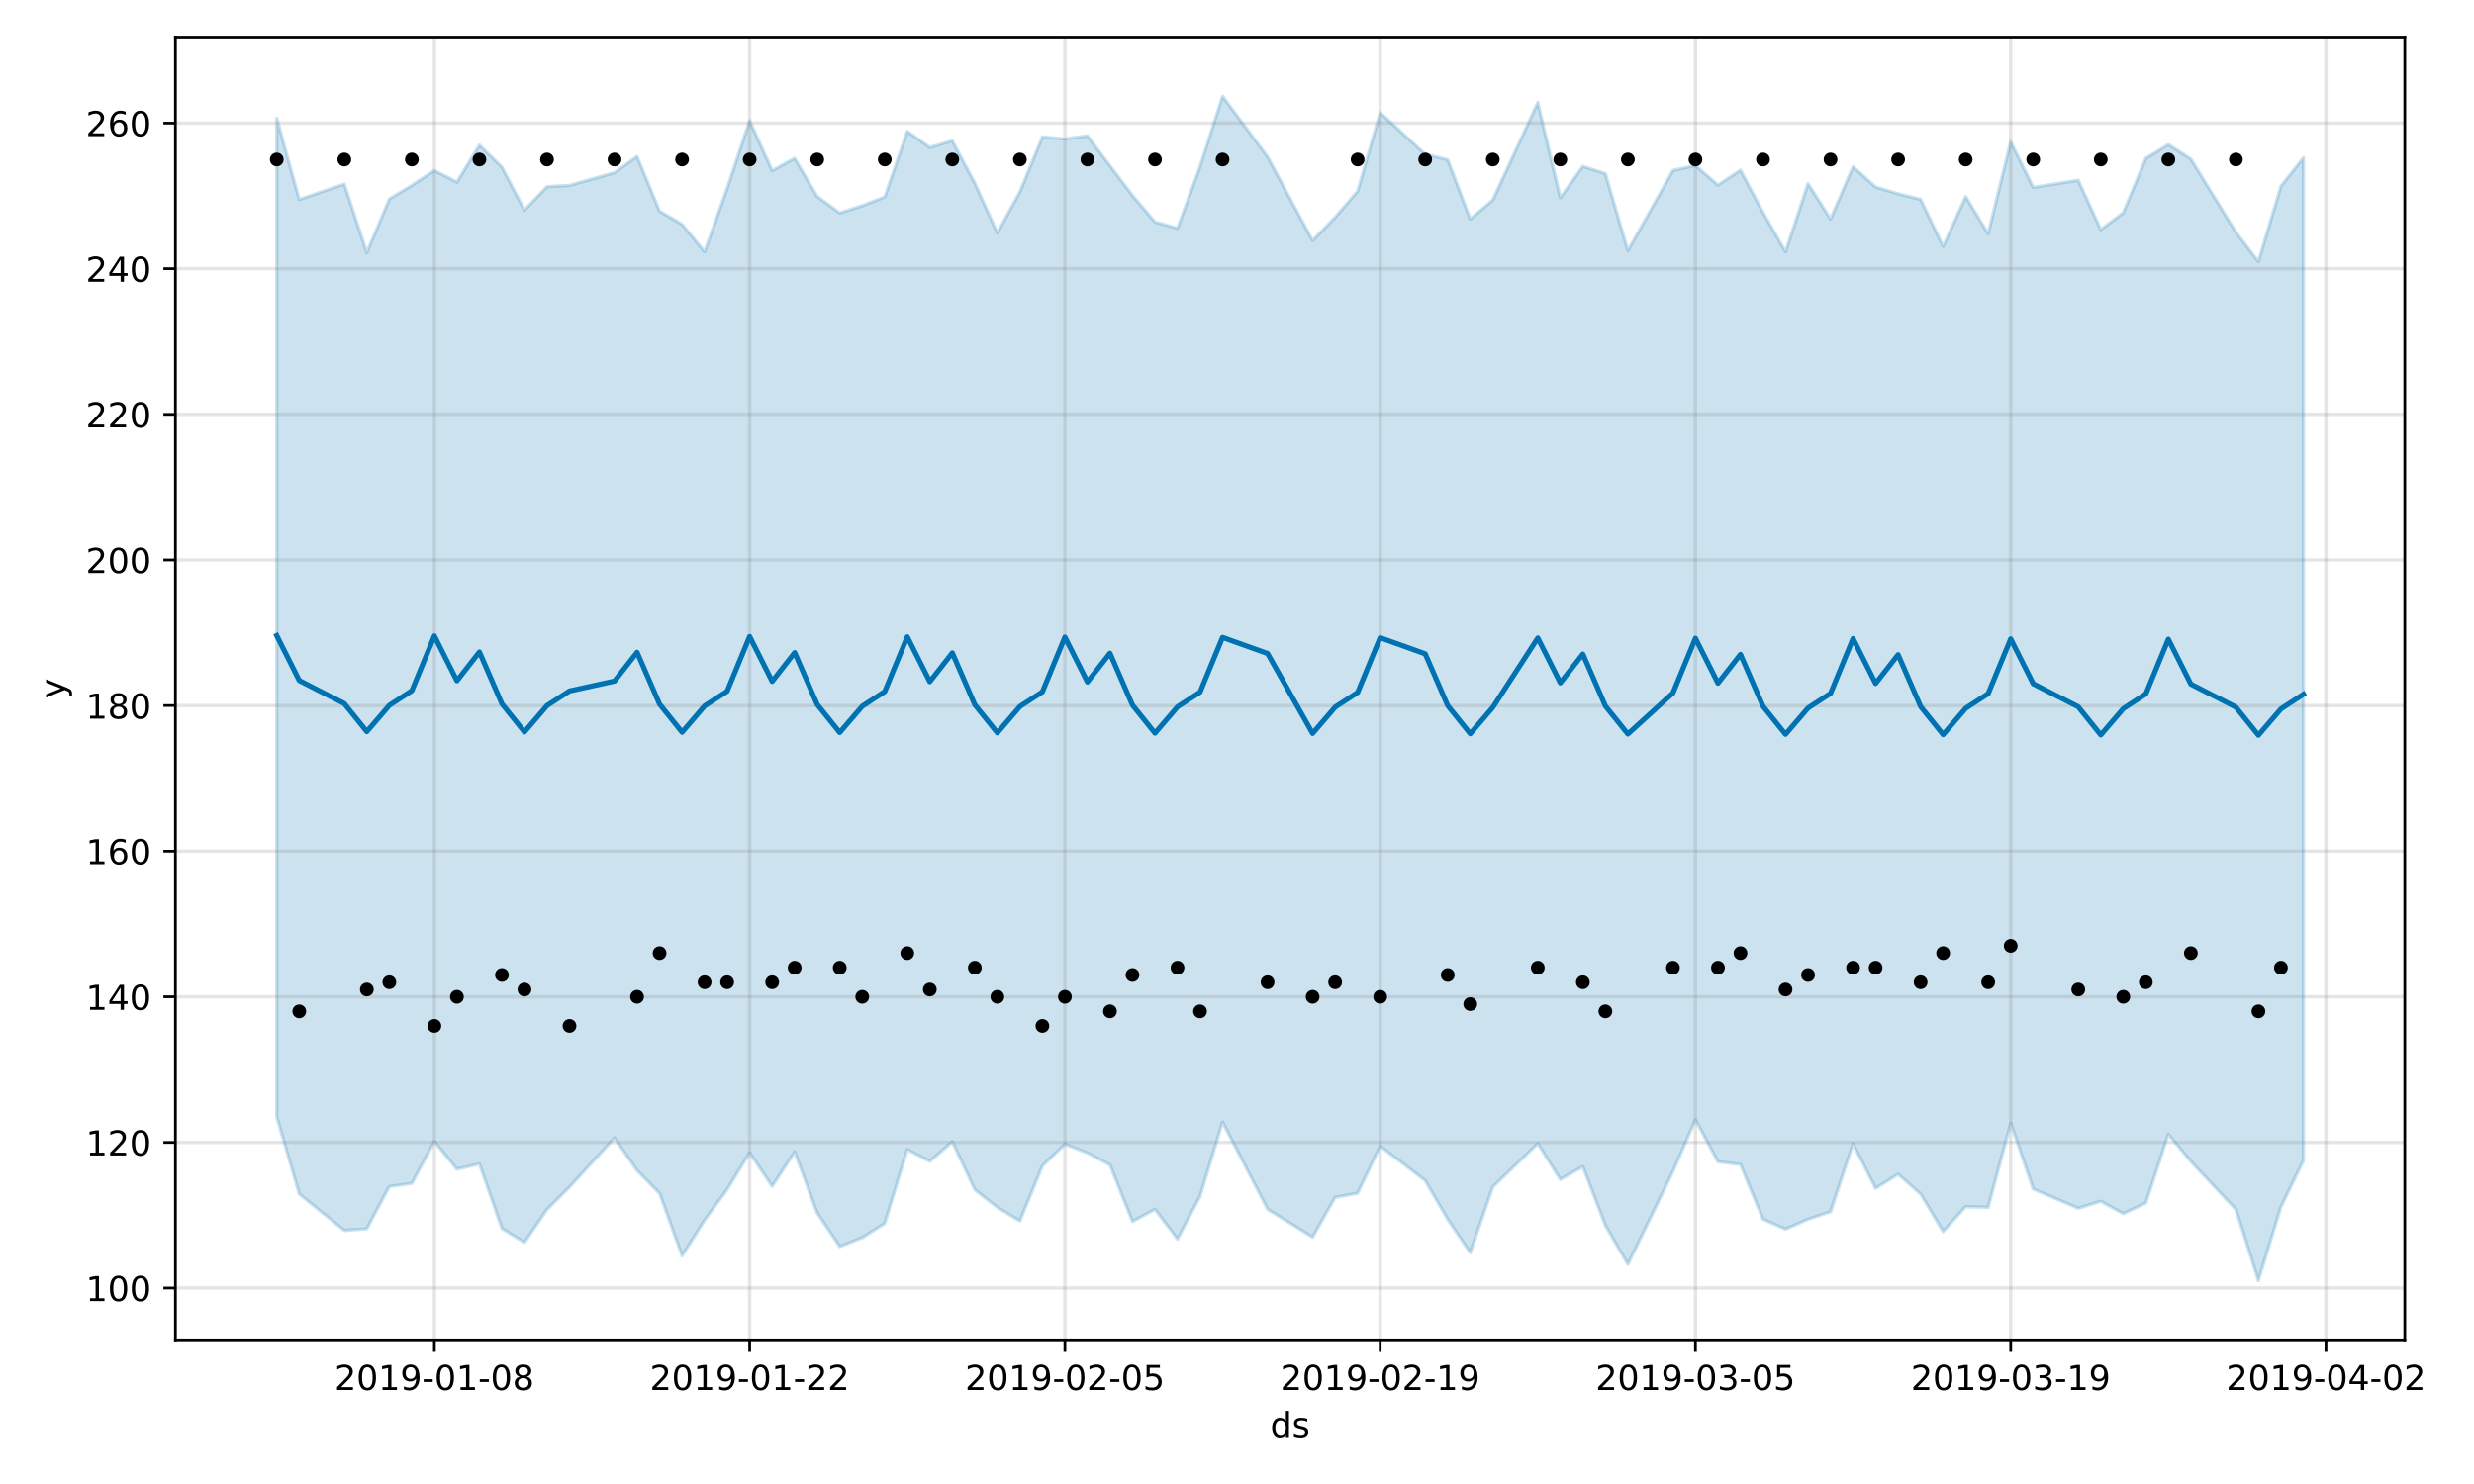 <?xml version="1.0" encoding="utf-8" standalone="no"?>
<!DOCTYPE svg PUBLIC "-//W3C//DTD SVG 1.1//EN"
  "http://www.w3.org/Graphics/SVG/1.1/DTD/svg11.dtd">
<!-- Created with matplotlib (https://matplotlib.org/) -->
<svg height="432pt" version="1.1" viewBox="0 0 720 432" width="720pt" xmlns="http://www.w3.org/2000/svg" xmlns:xlink="http://www.w3.org/1999/xlink">
 <defs>
  <style type="text/css">
*{stroke-linecap:butt;stroke-linejoin:round;}
  </style>
 </defs>
 <g id="figure_1">
  <g id="patch_1">
   <path d="M 0 432 
L 720 432 
L 720 0 
L 0 0 
z
" style="fill:#ffffff;"/>
  </g>
  <g id="axes_1">
   <g id="patch_2">
    <path d="M 51.05 390.04 
L 699.857 390.04 
L 699.857 10.8 
L 51.05 10.8 
z
" style="fill:#ffffff;"/>
   </g>
   <g id="PolyCollection_1">
    <defs>
     <path d="M 80.541 -397.566 
L 80.541 -106.86 
L 87.095 -84.423 
L 100.202 -73.795 
L 106.756 -74.3 
L 113.309 -86.593 
L 119.863 -87.502 
L 126.417 -99.681 
L 132.97 -91.655 
L 139.524 -93.169 
L 146.077 -74.377 
L 152.631 -70.317 
L 159.185 -79.908 
L 165.738 -86.421 
L 178.845 -100.737 
L 185.399 -91.248 
L 191.953 -84.606 
L 198.506 -66.427 
L 205.06 -76.797 
L 211.613 -85.697 
L 218.167 -96.423 
L 224.721 -86.652 
L 231.274 -96.686 
L 237.828 -78.862 
L 244.381 -69.131 
L 250.935 -71.702 
L 257.489 -75.866 
L 264.042 -97.38 
L 270.596 -93.944 
L 277.15 -99.605 
L 283.703 -85.676 
L 290.257 -80.519 
L 296.81 -76.564 
L 303.364 -92.584 
L 309.918 -98.926 
L 316.471 -96.375 
L 323.025 -92.89 
L 329.578 -76.416 
L 336.132 -79.961 
L 342.686 -71.288 
L 349.239 -83.708 
L 355.793 -105.341 
L 368.9 -79.991 
L 382.007 -71.85 
L 388.561 -83.435 
L 395.114 -84.643 
L 401.668 -98.356 
L 414.775 -88.317 
L 421.329 -77.04 
L 427.883 -67.319 
L 434.436 -86.432 
L 447.543 -99.108 
L 454.097 -88.657 
L 460.651 -92.389 
L 467.204 -75.28 
L 473.758 -63.953 
L 486.865 -90.927 
L 493.419 -106.01 
L 499.972 -93.796 
L 506.526 -93.007 
L 513.079 -77.08 
L 519.633 -74.177 
L 526.187 -77.066 
L 532.74 -79.257 
L 539.294 -99.023 
L 545.847 -86.061 
L 552.401 -90.168 
L 558.955 -84.418 
L 565.508 -73.488 
L 572.062 -80.721 
L 578.616 -80.536 
L 585.169 -105.049 
L 591.723 -85.88 
L 604.83 -80.253 
L 611.384 -82.305 
L 617.937 -78.703 
L 624.491 -81.788 
L 631.044 -101.79 
L 637.598 -93.882 
L 650.705 -79.922 
L 657.259 -59.198 
L 663.812 -80.648 
L 670.366 -94.137 
L 670.366 -386.073 
L 670.366 -386.073 
L 663.812 -377.79 
L 657.259 -355.839 
L 650.705 -364.419 
L 637.598 -385.721 
L 631.044 -389.919 
L 624.491 -385.904 
L 617.937 -370.07 
L 611.384 -365.169 
L 604.83 -379.539 
L 591.723 -377.446 
L 585.169 -390.777 
L 578.616 -363.978 
L 572.062 -374.754 
L 565.508 -360.268 
L 558.955 -373.967 
L 552.401 -375.584 
L 545.847 -377.549 
L 539.294 -383.465 
L 532.74 -368.228 
L 526.187 -378.543 
L 519.633 -358.7 
L 513.079 -370.196 
L 506.526 -382.478 
L 499.972 -378.121 
L 493.419 -383.829 
L 486.865 -382.38 
L 473.758 -359.042 
L 467.204 -381.5 
L 460.651 -383.559 
L 454.097 -374.443 
L 447.543 -402.175 
L 434.436 -373.776 
L 427.883 -368.24 
L 421.329 -385.503 
L 414.775 -387.09 
L 401.668 -399.225 
L 395.114 -376.345 
L 388.561 -368.752 
L 382.007 -361.992 
L 368.9 -386.378 
L 355.793 -403.962 
L 349.239 -383.516 
L 342.686 -365.568 
L 336.132 -367.386 
L 329.578 -375.097 
L 323.025 -383.746 
L 316.471 -392.462 
L 309.918 -391.55 
L 303.364 -392.15 
L 296.81 -376.117 
L 290.257 -364.206 
L 283.703 -378.684 
L 277.15 -391.013 
L 270.596 -389.072 
L 264.042 -393.77 
L 257.489 -374.656 
L 250.935 -372.129 
L 244.381 -369.976 
L 237.828 -374.83 
L 231.274 -385.917 
L 224.721 -382.324 
L 218.167 -396.882 
L 211.613 -377.158 
L 205.06 -358.712 
L 198.506 -366.697 
L 191.953 -370.554 
L 185.399 -386.471 
L 178.845 -381.733 
L 165.738 -378.026 
L 159.185 -377.669 
L 152.631 -370.839 
L 146.077 -383.364 
L 139.524 -389.777 
L 132.97 -379.002 
L 126.417 -382.352 
L 119.863 -378.036 
L 113.309 -374.067 
L 106.756 -358.467 
L 100.202 -378.414 
L 87.095 -373.927 
L 80.541 -397.566 
z
" id="me24e88b1fe" style="stroke:#0072b2;stroke-opacity:0.2;"/>
    </defs>
    <g clip-path="url(#p8fe85457c0)">
     <use style="fill:#0072b2;fill-opacity:0.2;stroke:#0072b2;stroke-opacity:0.2;" x="0" xlink:href="#me24e88b1fe" y="432"/>
    </g>
   </g>
   <g id="matplotlib.axis_1">
    <g id="xtick_1">
     <g id="line2d_1">
      <path clip-path="url(#p8fe85457c0)" d="M 126.417 390.04 
L 126.417 10.8 
" style="fill:none;stroke:#808080;stroke-linecap:square;stroke-opacity:0.2;"/>
     </g>
     <g id="line2d_2">
      <defs>
       <path d="M 0 0 
L 0 3.5 
" id="maa0a0b0932" style="stroke:#000000;stroke-width:0.8;"/>
      </defs>
      <g>
       <use style="stroke:#000000;stroke-width:0.8;" x="126.417" xlink:href="#maa0a0b0932" y="390.04"/>
      </g>
     </g>
     <g id="text_1">
      <!-- 2019-01-08 -->
      <defs>
       <path d="M 19.188 8.297 
L 53.609 8.297 
L 53.609 0 
L 7.328 0 
L 7.328 8.297 
Q 12.938 14.109 22.625 23.891 
Q 32.328 33.688 34.812 36.531 
Q 39.547 41.844 41.422 45.531 
Q 43.312 49.219 43.312 52.781 
Q 43.312 58.594 39.234 62.25 
Q 35.156 65.922 28.609 65.922 
Q 23.969 65.922 18.812 64.312 
Q 13.672 62.703 7.812 59.422 
L 7.812 69.391 
Q 13.766 71.781 18.938 73 
Q 24.125 74.219 28.422 74.219 
Q 39.75 74.219 46.484 68.547 
Q 53.219 62.891 53.219 53.422 
Q 53.219 48.922 51.531 44.891 
Q 49.859 40.875 45.406 35.406 
Q 44.188 33.984 37.641 27.219 
Q 31.109 20.453 19.188 8.297 
z
" id="DejaVuSans-50"/>
       <path d="M 31.781 66.406 
Q 24.172 66.406 20.328 58.906 
Q 16.5 51.422 16.5 36.375 
Q 16.5 21.391 20.328 13.891 
Q 24.172 6.391 31.781 6.391 
Q 39.453 6.391 43.281 13.891 
Q 47.125 21.391 47.125 36.375 
Q 47.125 51.422 43.281 58.906 
Q 39.453 66.406 31.781 66.406 
z
M 31.781 74.219 
Q 44.047 74.219 50.516 64.516 
Q 56.984 54.828 56.984 36.375 
Q 56.984 17.969 50.516 8.266 
Q 44.047 -1.422 31.781 -1.422 
Q 19.531 -1.422 13.062 8.266 
Q 6.594 17.969 6.594 36.375 
Q 6.594 54.828 13.062 64.516 
Q 19.531 74.219 31.781 74.219 
z
" id="DejaVuSans-48"/>
       <path d="M 12.406 8.297 
L 28.516 8.297 
L 28.516 63.922 
L 10.984 60.406 
L 10.984 69.391 
L 28.422 72.906 
L 38.281 72.906 
L 38.281 8.297 
L 54.391 8.297 
L 54.391 0 
L 12.406 0 
z
" id="DejaVuSans-49"/>
       <path d="M 10.984 1.516 
L 10.984 10.5 
Q 14.703 8.734 18.5 7.812 
Q 22.312 6.891 25.984 6.891 
Q 35.75 6.891 40.891 13.453 
Q 46.047 20.016 46.781 33.406 
Q 43.953 29.203 39.594 26.953 
Q 35.25 24.703 29.984 24.703 
Q 19.047 24.703 12.672 31.312 
Q 6.297 37.938 6.297 49.422 
Q 6.297 60.641 12.938 67.422 
Q 19.578 74.219 30.609 74.219 
Q 43.266 74.219 49.922 64.516 
Q 56.594 54.828 56.594 36.375 
Q 56.594 19.141 48.406 8.859 
Q 40.234 -1.422 26.422 -1.422 
Q 22.703 -1.422 18.891 -0.688 
Q 15.094 0.047 10.984 1.516 
z
M 30.609 32.422 
Q 37.25 32.422 41.125 36.953 
Q 45.016 41.5 45.016 49.422 
Q 45.016 57.281 41.125 61.844 
Q 37.25 66.406 30.609 66.406 
Q 23.969 66.406 20.094 61.844 
Q 16.219 57.281 16.219 49.422 
Q 16.219 41.5 20.094 36.953 
Q 23.969 32.422 30.609 32.422 
z
" id="DejaVuSans-57"/>
       <path d="M 4.891 31.391 
L 31.203 31.391 
L 31.203 23.391 
L 4.891 23.391 
z
" id="DejaVuSans-45"/>
       <path d="M 31.781 34.625 
Q 24.75 34.625 20.719 30.859 
Q 16.703 27.094 16.703 20.516 
Q 16.703 13.922 20.719 10.156 
Q 24.75 6.391 31.781 6.391 
Q 38.812 6.391 42.859 10.172 
Q 46.922 13.969 46.922 20.516 
Q 46.922 27.094 42.891 30.859 
Q 38.875 34.625 31.781 34.625 
z
M 21.922 38.812 
Q 15.578 40.375 12.031 44.719 
Q 8.5 49.078 8.5 55.328 
Q 8.5 64.062 14.719 69.141 
Q 20.953 74.219 31.781 74.219 
Q 42.672 74.219 48.875 69.141 
Q 55.078 64.062 55.078 55.328 
Q 55.078 49.078 51.531 44.719 
Q 48 40.375 41.703 38.812 
Q 48.828 37.156 52.797 32.312 
Q 56.781 27.484 56.781 20.516 
Q 56.781 9.906 50.312 4.234 
Q 43.844 -1.422 31.781 -1.422 
Q 19.734 -1.422 13.25 4.234 
Q 6.781 9.906 6.781 20.516 
Q 6.781 27.484 10.781 32.312 
Q 14.797 37.156 21.922 38.812 
z
M 18.312 54.391 
Q 18.312 48.734 21.844 45.562 
Q 25.391 42.391 31.781 42.391 
Q 38.141 42.391 41.719 45.562 
Q 45.312 48.734 45.312 54.391 
Q 45.312 60.062 41.719 63.234 
Q 38.141 66.406 31.781 66.406 
Q 25.391 66.406 21.844 63.234 
Q 18.312 60.062 18.312 54.391 
z
" id="DejaVuSans-56"/>
      </defs>
      <g transform="translate(97.359 404.638)scale(0.1 -0.1)">
       <use xlink:href="#DejaVuSans-50"/>
       <use x="63.623" xlink:href="#DejaVuSans-48"/>
       <use x="127.246" xlink:href="#DejaVuSans-49"/>
       <use x="190.869" xlink:href="#DejaVuSans-57"/>
       <use x="254.492" xlink:href="#DejaVuSans-45"/>
       <use x="290.576" xlink:href="#DejaVuSans-48"/>
       <use x="354.199" xlink:href="#DejaVuSans-49"/>
       <use x="417.822" xlink:href="#DejaVuSans-45"/>
       <use x="453.906" xlink:href="#DejaVuSans-48"/>
       <use x="517.529" xlink:href="#DejaVuSans-56"/>
      </g>
     </g>
    </g>
    <g id="xtick_2">
     <g id="line2d_3">
      <path clip-path="url(#p8fe85457c0)" d="M 218.167 390.04 
L 218.167 10.8 
" style="fill:none;stroke:#808080;stroke-linecap:square;stroke-opacity:0.2;"/>
     </g>
     <g id="line2d_4">
      <g>
       <use style="stroke:#000000;stroke-width:0.8;" x="218.167" xlink:href="#maa0a0b0932" y="390.04"/>
      </g>
     </g>
     <g id="text_2">
      <!-- 2019-01-22 -->
      <g transform="translate(189.109 404.638)scale(0.1 -0.1)">
       <use xlink:href="#DejaVuSans-50"/>
       <use x="63.623" xlink:href="#DejaVuSans-48"/>
       <use x="127.246" xlink:href="#DejaVuSans-49"/>
       <use x="190.869" xlink:href="#DejaVuSans-57"/>
       <use x="254.492" xlink:href="#DejaVuSans-45"/>
       <use x="290.576" xlink:href="#DejaVuSans-48"/>
       <use x="354.199" xlink:href="#DejaVuSans-49"/>
       <use x="417.822" xlink:href="#DejaVuSans-45"/>
       <use x="453.906" xlink:href="#DejaVuSans-50"/>
       <use x="517.529" xlink:href="#DejaVuSans-50"/>
      </g>
     </g>
    </g>
    <g id="xtick_3">
     <g id="line2d_5">
      <path clip-path="url(#p8fe85457c0)" d="M 309.918 390.04 
L 309.918 10.8 
" style="fill:none;stroke:#808080;stroke-linecap:square;stroke-opacity:0.2;"/>
     </g>
     <g id="line2d_6">
      <g>
       <use style="stroke:#000000;stroke-width:0.8;" x="309.918" xlink:href="#maa0a0b0932" y="390.04"/>
      </g>
     </g>
     <g id="text_3">
      <!-- 2019-02-05 -->
      <defs>
       <path d="M 10.797 72.906 
L 49.516 72.906 
L 49.516 64.594 
L 19.828 64.594 
L 19.828 46.734 
Q 21.969 47.469 24.109 47.828 
Q 26.266 48.188 28.422 48.188 
Q 40.625 48.188 47.75 41.5 
Q 54.891 34.812 54.891 23.391 
Q 54.891 11.625 47.562 5.094 
Q 40.234 -1.422 26.906 -1.422 
Q 22.312 -1.422 17.547 -0.641 
Q 12.797 0.141 7.719 1.703 
L 7.719 11.625 
Q 12.109 9.234 16.797 8.062 
Q 21.484 6.891 26.703 6.891 
Q 35.156 6.891 40.078 11.328 
Q 45.016 15.766 45.016 23.391 
Q 45.016 31 40.078 35.438 
Q 35.156 39.891 26.703 39.891 
Q 22.75 39.891 18.812 39.016 
Q 14.891 38.141 10.797 36.281 
z
" id="DejaVuSans-53"/>
      </defs>
      <g transform="translate(280.86 404.638)scale(0.1 -0.1)">
       <use xlink:href="#DejaVuSans-50"/>
       <use x="63.623" xlink:href="#DejaVuSans-48"/>
       <use x="127.246" xlink:href="#DejaVuSans-49"/>
       <use x="190.869" xlink:href="#DejaVuSans-57"/>
       <use x="254.492" xlink:href="#DejaVuSans-45"/>
       <use x="290.576" xlink:href="#DejaVuSans-48"/>
       <use x="354.199" xlink:href="#DejaVuSans-50"/>
       <use x="417.822" xlink:href="#DejaVuSans-45"/>
       <use x="453.906" xlink:href="#DejaVuSans-48"/>
       <use x="517.529" xlink:href="#DejaVuSans-53"/>
      </g>
     </g>
    </g>
    <g id="xtick_4">
     <g id="line2d_7">
      <path clip-path="url(#p8fe85457c0)" d="M 401.668 390.04 
L 401.668 10.8 
" style="fill:none;stroke:#808080;stroke-linecap:square;stroke-opacity:0.2;"/>
     </g>
     <g id="line2d_8">
      <g>
       <use style="stroke:#000000;stroke-width:0.8;" x="401.668" xlink:href="#maa0a0b0932" y="390.04"/>
      </g>
     </g>
     <g id="text_4">
      <!-- 2019-02-19 -->
      <g transform="translate(372.61 404.638)scale(0.1 -0.1)">
       <use xlink:href="#DejaVuSans-50"/>
       <use x="63.623" xlink:href="#DejaVuSans-48"/>
       <use x="127.246" xlink:href="#DejaVuSans-49"/>
       <use x="190.869" xlink:href="#DejaVuSans-57"/>
       <use x="254.492" xlink:href="#DejaVuSans-45"/>
       <use x="290.576" xlink:href="#DejaVuSans-48"/>
       <use x="354.199" xlink:href="#DejaVuSans-50"/>
       <use x="417.822" xlink:href="#DejaVuSans-45"/>
       <use x="453.906" xlink:href="#DejaVuSans-49"/>
       <use x="517.529" xlink:href="#DejaVuSans-57"/>
      </g>
     </g>
    </g>
    <g id="xtick_5">
     <g id="line2d_9">
      <path clip-path="url(#p8fe85457c0)" d="M 493.419 390.04 
L 493.419 10.8 
" style="fill:none;stroke:#808080;stroke-linecap:square;stroke-opacity:0.2;"/>
     </g>
     <g id="line2d_10">
      <g>
       <use style="stroke:#000000;stroke-width:0.8;" x="493.419" xlink:href="#maa0a0b0932" y="390.04"/>
      </g>
     </g>
     <g id="text_5">
      <!-- 2019-03-05 -->
      <defs>
       <path d="M 40.578 39.312 
Q 47.656 37.797 51.625 33 
Q 55.609 28.219 55.609 21.188 
Q 55.609 10.406 48.188 4.484 
Q 40.766 -1.422 27.094 -1.422 
Q 22.516 -1.422 17.656 -0.516 
Q 12.797 0.391 7.625 2.203 
L 7.625 11.719 
Q 11.719 9.328 16.594 8.109 
Q 21.484 6.891 26.812 6.891 
Q 36.078 6.891 40.938 10.547 
Q 45.797 14.203 45.797 21.188 
Q 45.797 27.641 41.281 31.266 
Q 36.766 34.906 28.719 34.906 
L 20.219 34.906 
L 20.219 43.016 
L 29.109 43.016 
Q 36.375 43.016 40.234 45.922 
Q 44.094 48.828 44.094 54.297 
Q 44.094 59.906 40.109 62.906 
Q 36.141 65.922 28.719 65.922 
Q 24.656 65.922 20.016 65.031 
Q 15.375 64.156 9.812 62.312 
L 9.812 71.094 
Q 15.438 72.656 20.344 73.438 
Q 25.25 74.219 29.594 74.219 
Q 40.828 74.219 47.359 69.109 
Q 53.906 64.016 53.906 55.328 
Q 53.906 49.266 50.438 45.094 
Q 46.969 40.922 40.578 39.312 
z
" id="DejaVuSans-51"/>
      </defs>
      <g transform="translate(464.361 404.638)scale(0.1 -0.1)">
       <use xlink:href="#DejaVuSans-50"/>
       <use x="63.623" xlink:href="#DejaVuSans-48"/>
       <use x="127.246" xlink:href="#DejaVuSans-49"/>
       <use x="190.869" xlink:href="#DejaVuSans-57"/>
       <use x="254.492" xlink:href="#DejaVuSans-45"/>
       <use x="290.576" xlink:href="#DejaVuSans-48"/>
       <use x="354.199" xlink:href="#DejaVuSans-51"/>
       <use x="417.822" xlink:href="#DejaVuSans-45"/>
       <use x="453.906" xlink:href="#DejaVuSans-48"/>
       <use x="517.529" xlink:href="#DejaVuSans-53"/>
      </g>
     </g>
    </g>
    <g id="xtick_6">
     <g id="line2d_11">
      <path clip-path="url(#p8fe85457c0)" d="M 585.169 390.04 
L 585.169 10.8 
" style="fill:none;stroke:#808080;stroke-linecap:square;stroke-opacity:0.2;"/>
     </g>
     <g id="line2d_12">
      <g>
       <use style="stroke:#000000;stroke-width:0.8;" x="585.169" xlink:href="#maa0a0b0932" y="390.04"/>
      </g>
     </g>
     <g id="text_6">
      <!-- 2019-03-19 -->
      <g transform="translate(556.111 404.638)scale(0.1 -0.1)">
       <use xlink:href="#DejaVuSans-50"/>
       <use x="63.623" xlink:href="#DejaVuSans-48"/>
       <use x="127.246" xlink:href="#DejaVuSans-49"/>
       <use x="190.869" xlink:href="#DejaVuSans-57"/>
       <use x="254.492" xlink:href="#DejaVuSans-45"/>
       <use x="290.576" xlink:href="#DejaVuSans-48"/>
       <use x="354.199" xlink:href="#DejaVuSans-51"/>
       <use x="417.822" xlink:href="#DejaVuSans-45"/>
       <use x="453.906" xlink:href="#DejaVuSans-49"/>
       <use x="517.529" xlink:href="#DejaVuSans-57"/>
      </g>
     </g>
    </g>
    <g id="xtick_7">
     <g id="line2d_13">
      <path clip-path="url(#p8fe85457c0)" d="M 676.92 390.04 
L 676.92 10.8 
" style="fill:none;stroke:#808080;stroke-linecap:square;stroke-opacity:0.2;"/>
     </g>
     <g id="line2d_14">
      <g>
       <use style="stroke:#000000;stroke-width:0.8;" x="676.92" xlink:href="#maa0a0b0932" y="390.04"/>
      </g>
     </g>
     <g id="text_7">
      <!-- 2019-04-02 -->
      <defs>
       <path d="M 37.797 64.312 
L 12.891 25.391 
L 37.797 25.391 
z
M 35.203 72.906 
L 47.609 72.906 
L 47.609 25.391 
L 58.016 25.391 
L 58.016 17.188 
L 47.609 17.188 
L 47.609 0 
L 37.797 0 
L 37.797 17.188 
L 4.891 17.188 
L 4.891 26.703 
z
" id="DejaVuSans-52"/>
      </defs>
      <g transform="translate(647.862 404.638)scale(0.1 -0.1)">
       <use xlink:href="#DejaVuSans-50"/>
       <use x="63.623" xlink:href="#DejaVuSans-48"/>
       <use x="127.246" xlink:href="#DejaVuSans-49"/>
       <use x="190.869" xlink:href="#DejaVuSans-57"/>
       <use x="254.492" xlink:href="#DejaVuSans-45"/>
       <use x="290.576" xlink:href="#DejaVuSans-48"/>
       <use x="354.199" xlink:href="#DejaVuSans-52"/>
       <use x="417.822" xlink:href="#DejaVuSans-45"/>
       <use x="453.906" xlink:href="#DejaVuSans-48"/>
       <use x="517.529" xlink:href="#DejaVuSans-50"/>
      </g>
     </g>
    </g>
    <g id="text_8">
     <!-- ds -->
     <defs>
      <path d="M 45.406 46.391 
L 45.406 75.984 
L 54.391 75.984 
L 54.391 0 
L 45.406 0 
L 45.406 8.203 
Q 42.578 3.328 38.25 0.953 
Q 33.938 -1.422 27.875 -1.422 
Q 17.969 -1.422 11.734 6.484 
Q 5.516 14.406 5.516 27.297 
Q 5.516 40.188 11.734 48.094 
Q 17.969 56 27.875 56 
Q 33.938 56 38.25 53.625 
Q 42.578 51.266 45.406 46.391 
z
M 14.797 27.297 
Q 14.797 17.391 18.875 11.75 
Q 22.953 6.109 30.078 6.109 
Q 37.203 6.109 41.297 11.75 
Q 45.406 17.391 45.406 27.297 
Q 45.406 37.203 41.297 42.844 
Q 37.203 48.484 30.078 48.484 
Q 22.953 48.484 18.875 42.844 
Q 14.797 37.203 14.797 27.297 
z
" id="DejaVuSans-100"/>
      <path d="M 44.281 53.078 
L 44.281 44.578 
Q 40.484 46.531 36.375 47.5 
Q 32.281 48.484 27.875 48.484 
Q 21.188 48.484 17.844 46.438 
Q 14.5 44.391 14.5 40.281 
Q 14.5 37.156 16.891 35.375 
Q 19.281 33.594 26.516 31.984 
L 29.594 31.297 
Q 39.156 29.25 43.188 25.516 
Q 47.219 21.781 47.219 15.094 
Q 47.219 7.469 41.188 3.016 
Q 35.156 -1.422 24.609 -1.422 
Q 20.219 -1.422 15.453 -0.562 
Q 10.688 0.297 5.422 2 
L 5.422 11.281 
Q 10.406 8.688 15.234 7.391 
Q 20.062 6.109 24.812 6.109 
Q 31.156 6.109 34.562 8.281 
Q 37.984 10.453 37.984 14.406 
Q 37.984 18.062 35.516 20.016 
Q 33.062 21.969 24.703 23.781 
L 21.578 24.516 
Q 13.234 26.266 9.516 29.906 
Q 5.812 33.547 5.812 39.891 
Q 5.812 47.609 11.281 51.797 
Q 16.75 56 26.812 56 
Q 31.781 56 36.172 55.266 
Q 40.578 54.547 44.281 53.078 
z
" id="DejaVuSans-115"/>
     </defs>
     <g transform="translate(369.675 418.317)scale(0.1 -0.1)">
      <use xlink:href="#DejaVuSans-100"/>
      <use x="63.477" xlink:href="#DejaVuSans-115"/>
     </g>
    </g>
   </g>
   <g id="matplotlib.axis_2">
    <g id="ytick_1">
     <g id="line2d_15">
      <path clip-path="url(#p8fe85457c0)" d="M 51.05 374.954 
L 699.857 374.954 
" style="fill:none;stroke:#808080;stroke-linecap:square;stroke-opacity:0.2;"/>
     </g>
     <g id="line2d_16">
      <defs>
       <path d="M 0 0 
L -3.5 0 
" id="m5be490a62c" style="stroke:#000000;stroke-width:0.8;"/>
      </defs>
      <g>
       <use style="stroke:#000000;stroke-width:0.8;" x="51.05" xlink:href="#m5be490a62c" y="374.954"/>
      </g>
     </g>
     <g id="text_9">
      <!-- 100 -->
      <g transform="translate(24.962 378.753)scale(0.1 -0.1)">
       <use xlink:href="#DejaVuSans-49"/>
       <use x="63.623" xlink:href="#DejaVuSans-48"/>
       <use x="127.246" xlink:href="#DejaVuSans-48"/>
      </g>
     </g>
    </g>
    <g id="ytick_2">
     <g id="line2d_17">
      <path clip-path="url(#p8fe85457c0)" d="M 51.05 332.564 
L 699.857 332.564 
" style="fill:none;stroke:#808080;stroke-linecap:square;stroke-opacity:0.2;"/>
     </g>
     <g id="line2d_18">
      <g>
       <use style="stroke:#000000;stroke-width:0.8;" x="51.05" xlink:href="#m5be490a62c" y="332.564"/>
      </g>
     </g>
     <g id="text_10">
      <!-- 120 -->
      <g transform="translate(24.962 336.363)scale(0.1 -0.1)">
       <use xlink:href="#DejaVuSans-49"/>
       <use x="63.623" xlink:href="#DejaVuSans-50"/>
       <use x="127.246" xlink:href="#DejaVuSans-48"/>
      </g>
     </g>
    </g>
    <g id="ytick_3">
     <g id="line2d_19">
      <path clip-path="url(#p8fe85457c0)" d="M 51.05 290.174 
L 699.857 290.174 
" style="fill:none;stroke:#808080;stroke-linecap:square;stroke-opacity:0.2;"/>
     </g>
     <g id="line2d_20">
      <g>
       <use style="stroke:#000000;stroke-width:0.8;" x="51.05" xlink:href="#m5be490a62c" y="290.174"/>
      </g>
     </g>
     <g id="text_11">
      <!-- 140 -->
      <g transform="translate(24.962 293.973)scale(0.1 -0.1)">
       <use xlink:href="#DejaVuSans-49"/>
       <use x="63.623" xlink:href="#DejaVuSans-52"/>
       <use x="127.246" xlink:href="#DejaVuSans-48"/>
      </g>
     </g>
    </g>
    <g id="ytick_4">
     <g id="line2d_21">
      <path clip-path="url(#p8fe85457c0)" d="M 51.05 247.784 
L 699.857 247.784 
" style="fill:none;stroke:#808080;stroke-linecap:square;stroke-opacity:0.2;"/>
     </g>
     <g id="line2d_22">
      <g>
       <use style="stroke:#000000;stroke-width:0.8;" x="51.05" xlink:href="#m5be490a62c" y="247.784"/>
      </g>
     </g>
     <g id="text_12">
      <!-- 160 -->
      <defs>
       <path d="M 33.016 40.375 
Q 26.375 40.375 22.484 35.828 
Q 18.609 31.297 18.609 23.391 
Q 18.609 15.531 22.484 10.953 
Q 26.375 6.391 33.016 6.391 
Q 39.656 6.391 43.531 10.953 
Q 47.406 15.531 47.406 23.391 
Q 47.406 31.297 43.531 35.828 
Q 39.656 40.375 33.016 40.375 
z
M 52.594 71.297 
L 52.594 62.312 
Q 48.875 64.062 45.094 64.984 
Q 41.312 65.922 37.594 65.922 
Q 27.828 65.922 22.672 59.328 
Q 17.531 52.734 16.797 39.406 
Q 19.672 43.656 24.016 45.922 
Q 28.375 48.188 33.594 48.188 
Q 44.578 48.188 50.953 41.516 
Q 57.328 34.859 57.328 23.391 
Q 57.328 12.156 50.688 5.359 
Q 44.047 -1.422 33.016 -1.422 
Q 20.359 -1.422 13.672 8.266 
Q 6.984 17.969 6.984 36.375 
Q 6.984 53.656 15.188 63.938 
Q 23.391 74.219 37.203 74.219 
Q 40.922 74.219 44.703 73.484 
Q 48.484 72.75 52.594 71.297 
z
" id="DejaVuSans-54"/>
      </defs>
      <g transform="translate(24.962 251.584)scale(0.1 -0.1)">
       <use xlink:href="#DejaVuSans-49"/>
       <use x="63.623" xlink:href="#DejaVuSans-54"/>
       <use x="127.246" xlink:href="#DejaVuSans-48"/>
      </g>
     </g>
    </g>
    <g id="ytick_5">
     <g id="line2d_23">
      <path clip-path="url(#p8fe85457c0)" d="M 51.05 205.395 
L 699.857 205.395 
" style="fill:none;stroke:#808080;stroke-linecap:square;stroke-opacity:0.2;"/>
     </g>
     <g id="line2d_24">
      <g>
       <use style="stroke:#000000;stroke-width:0.8;" x="51.05" xlink:href="#m5be490a62c" y="205.395"/>
      </g>
     </g>
     <g id="text_13">
      <!-- 180 -->
      <g transform="translate(24.962 209.194)scale(0.1 -0.1)">
       <use xlink:href="#DejaVuSans-49"/>
       <use x="63.623" xlink:href="#DejaVuSans-56"/>
       <use x="127.246" xlink:href="#DejaVuSans-48"/>
      </g>
     </g>
    </g>
    <g id="ytick_6">
     <g id="line2d_25">
      <path clip-path="url(#p8fe85457c0)" d="M 51.05 163.005 
L 699.857 163.005 
" style="fill:none;stroke:#808080;stroke-linecap:square;stroke-opacity:0.2;"/>
     </g>
     <g id="line2d_26">
      <g>
       <use style="stroke:#000000;stroke-width:0.8;" x="51.05" xlink:href="#m5be490a62c" y="163.005"/>
      </g>
     </g>
     <g id="text_14">
      <!-- 200 -->
      <g transform="translate(24.962 166.804)scale(0.1 -0.1)">
       <use xlink:href="#DejaVuSans-50"/>
       <use x="63.623" xlink:href="#DejaVuSans-48"/>
       <use x="127.246" xlink:href="#DejaVuSans-48"/>
      </g>
     </g>
    </g>
    <g id="ytick_7">
     <g id="line2d_27">
      <path clip-path="url(#p8fe85457c0)" d="M 51.05 120.615 
L 699.857 120.615 
" style="fill:none;stroke:#808080;stroke-linecap:square;stroke-opacity:0.2;"/>
     </g>
     <g id="line2d_28">
      <g>
       <use style="stroke:#000000;stroke-width:0.8;" x="51.05" xlink:href="#m5be490a62c" y="120.615"/>
      </g>
     </g>
     <g id="text_15">
      <!-- 220 -->
      <g transform="translate(24.962 124.414)scale(0.1 -0.1)">
       <use xlink:href="#DejaVuSans-50"/>
       <use x="63.623" xlink:href="#DejaVuSans-50"/>
       <use x="127.246" xlink:href="#DejaVuSans-48"/>
      </g>
     </g>
    </g>
    <g id="ytick_8">
     <g id="line2d_29">
      <path clip-path="url(#p8fe85457c0)" d="M 51.05 78.225 
L 699.857 78.225 
" style="fill:none;stroke:#808080;stroke-linecap:square;stroke-opacity:0.2;"/>
     </g>
     <g id="line2d_30">
      <g>
       <use style="stroke:#000000;stroke-width:0.8;" x="51.05" xlink:href="#m5be490a62c" y="78.225"/>
      </g>
     </g>
     <g id="text_16">
      <!-- 240 -->
      <g transform="translate(24.962 82.024)scale(0.1 -0.1)">
       <use xlink:href="#DejaVuSans-50"/>
       <use x="63.623" xlink:href="#DejaVuSans-52"/>
       <use x="127.246" xlink:href="#DejaVuSans-48"/>
      </g>
     </g>
    </g>
    <g id="ytick_9">
     <g id="line2d_31">
      <path clip-path="url(#p8fe85457c0)" d="M 51.05 35.835 
L 699.857 35.835 
" style="fill:none;stroke:#808080;stroke-linecap:square;stroke-opacity:0.2;"/>
     </g>
     <g id="line2d_32">
      <g>
       <use style="stroke:#000000;stroke-width:0.8;" x="51.05" xlink:href="#m5be490a62c" y="35.835"/>
      </g>
     </g>
     <g id="text_17">
      <!-- 260 -->
      <g transform="translate(24.962 39.635)scale(0.1 -0.1)">
       <use xlink:href="#DejaVuSans-50"/>
       <use x="63.623" xlink:href="#DejaVuSans-54"/>
       <use x="127.246" xlink:href="#DejaVuSans-48"/>
      </g>
     </g>
    </g>
    <g id="text_18">
     <!-- y -->
     <defs>
      <path d="M 32.172 -5.078 
Q 28.375 -14.844 24.75 -17.812 
Q 21.141 -20.797 15.094 -20.797 
L 7.906 -20.797 
L 7.906 -13.281 
L 13.188 -13.281 
Q 16.891 -13.281 18.938 -11.516 
Q 21 -9.766 23.484 -3.219 
L 25.094 0.875 
L 2.984 54.688 
L 12.5 54.688 
L 29.594 11.922 
L 46.688 54.688 
L 56.203 54.688 
z
" id="DejaVuSans-121"/>
     </defs>
     <g transform="translate(18.883 203.379)rotate(-90)scale(0.1 -0.1)">
      <use xlink:href="#DejaVuSans-121"/>
     </g>
    </g>
   </g>
   <g id="line2d_33">
    <defs>
     <path d="M 0 1.5 
C 0.398 1.5 0.779 1.342 1.061 1.061 
C 1.342 0.779 1.5 0.398 1.5 0 
C 1.5 -0.398 1.342 -0.779 1.061 -1.061 
C 0.779 -1.342 0.398 -1.5 0 -1.5 
C -0.398 -1.5 -0.779 -1.342 -1.061 -1.061 
C -1.342 -0.779 -1.5 -0.398 -1.5 0 
C -1.5 0.398 -1.342 0.779 -1.061 1.061 
C -0.779 1.342 -0.398 1.5 0 1.5 
z
" id="m2376dd2cb4" style="stroke:#000000;"/>
    </defs>
    <g clip-path="url(#p8fe85457c0)">
     <use style="stroke:#000000;" x="80.541" xlink:href="#m2376dd2cb4" y="46.433"/>
     <use style="stroke:#000000;" x="87.095" xlink:href="#m2376dd2cb4" y="294.413"/>
     <use style="stroke:#000000;" x="100.202" xlink:href="#m2376dd2cb4" y="46.433"/>
     <use style="stroke:#000000;" x="106.756" xlink:href="#m2376dd2cb4" y="288.055"/>
     <use style="stroke:#000000;" x="113.309" xlink:href="#m2376dd2cb4" y="285.935"/>
     <use style="stroke:#000000;" x="119.863" xlink:href="#m2376dd2cb4" y="46.433"/>
     <use style="stroke:#000000;" x="126.417" xlink:href="#m2376dd2cb4" y="298.652"/>
     <use style="stroke:#000000;" x="132.97" xlink:href="#m2376dd2cb4" y="290.174"/>
     <use style="stroke:#000000;" x="139.524" xlink:href="#m2376dd2cb4" y="46.433"/>
     <use style="stroke:#000000;" x="146.077" xlink:href="#m2376dd2cb4" y="283.816"/>
     <use style="stroke:#000000;" x="152.631" xlink:href="#m2376dd2cb4" y="288.055"/>
     <use style="stroke:#000000;" x="159.185" xlink:href="#m2376dd2cb4" y="46.433"/>
     <use style="stroke:#000000;" x="165.738" xlink:href="#m2376dd2cb4" y="298.652"/>
     <use style="stroke:#000000;" x="178.845" xlink:href="#m2376dd2cb4" y="46.433"/>
     <use style="stroke:#000000;" x="185.399" xlink:href="#m2376dd2cb4" y="290.174"/>
     <use style="stroke:#000000;" x="191.953" xlink:href="#m2376dd2cb4" y="277.457"/>
     <use style="stroke:#000000;" x="198.506" xlink:href="#m2376dd2cb4" y="46.433"/>
     <use style="stroke:#000000;" x="205.06" xlink:href="#m2376dd2cb4" y="285.935"/>
     <use style="stroke:#000000;" x="211.613" xlink:href="#m2376dd2cb4" y="285.935"/>
     <use style="stroke:#000000;" x="218.167" xlink:href="#m2376dd2cb4" y="46.433"/>
     <use style="stroke:#000000;" x="224.721" xlink:href="#m2376dd2cb4" y="285.935"/>
     <use style="stroke:#000000;" x="231.274" xlink:href="#m2376dd2cb4" y="281.696"/>
     <use style="stroke:#000000;" x="237.828" xlink:href="#m2376dd2cb4" y="46.433"/>
     <use style="stroke:#000000;" x="244.381" xlink:href="#m2376dd2cb4" y="281.696"/>
     <use style="stroke:#000000;" x="250.935" xlink:href="#m2376dd2cb4" y="290.174"/>
     <use style="stroke:#000000;" x="257.489" xlink:href="#m2376dd2cb4" y="46.433"/>
     <use style="stroke:#000000;" x="264.042" xlink:href="#m2376dd2cb4" y="277.457"/>
     <use style="stroke:#000000;" x="270.596" xlink:href="#m2376dd2cb4" y="288.055"/>
     <use style="stroke:#000000;" x="277.15" xlink:href="#m2376dd2cb4" y="46.433"/>
     <use style="stroke:#000000;" x="283.703" xlink:href="#m2376dd2cb4" y="281.696"/>
     <use style="stroke:#000000;" x="290.257" xlink:href="#m2376dd2cb4" y="290.174"/>
     <use style="stroke:#000000;" x="296.81" xlink:href="#m2376dd2cb4" y="46.433"/>
     <use style="stroke:#000000;" x="303.364" xlink:href="#m2376dd2cb4" y="298.652"/>
     <use style="stroke:#000000;" x="309.918" xlink:href="#m2376dd2cb4" y="290.174"/>
     <use style="stroke:#000000;" x="316.471" xlink:href="#m2376dd2cb4" y="46.433"/>
     <use style="stroke:#000000;" x="323.025" xlink:href="#m2376dd2cb4" y="294.413"/>
     <use style="stroke:#000000;" x="329.578" xlink:href="#m2376dd2cb4" y="283.816"/>
     <use style="stroke:#000000;" x="336.132" xlink:href="#m2376dd2cb4" y="46.433"/>
     <use style="stroke:#000000;" x="342.686" xlink:href="#m2376dd2cb4" y="281.696"/>
     <use style="stroke:#000000;" x="349.239" xlink:href="#m2376dd2cb4" y="294.413"/>
     <use style="stroke:#000000;" x="355.793" xlink:href="#m2376dd2cb4" y="46.433"/>
     <use style="stroke:#000000;" x="368.9" xlink:href="#m2376dd2cb4" y="285.935"/>
     <use style="stroke:#000000;" x="382.007" xlink:href="#m2376dd2cb4" y="290.174"/>
     <use style="stroke:#000000;" x="388.561" xlink:href="#m2376dd2cb4" y="285.935"/>
     <use style="stroke:#000000;" x="395.114" xlink:href="#m2376dd2cb4" y="46.433"/>
     <use style="stroke:#000000;" x="401.668" xlink:href="#m2376dd2cb4" y="290.174"/>
     <use style="stroke:#000000;" x="414.775" xlink:href="#m2376dd2cb4" y="46.433"/>
     <use style="stroke:#000000;" x="421.329" xlink:href="#m2376dd2cb4" y="283.816"/>
     <use style="stroke:#000000;" x="427.883" xlink:href="#m2376dd2cb4" y="292.294"/>
     <use style="stroke:#000000;" x="434.436" xlink:href="#m2376dd2cb4" y="46.433"/>
     <use style="stroke:#000000;" x="447.543" xlink:href="#m2376dd2cb4" y="281.696"/>
     <use style="stroke:#000000;" x="454.097" xlink:href="#m2376dd2cb4" y="46.433"/>
     <use style="stroke:#000000;" x="460.651" xlink:href="#m2376dd2cb4" y="285.935"/>
     <use style="stroke:#000000;" x="467.204" xlink:href="#m2376dd2cb4" y="294.413"/>
     <use style="stroke:#000000;" x="473.758" xlink:href="#m2376dd2cb4" y="46.433"/>
     <use style="stroke:#000000;" x="486.865" xlink:href="#m2376dd2cb4" y="281.696"/>
     <use style="stroke:#000000;" x="493.419" xlink:href="#m2376dd2cb4" y="46.433"/>
     <use style="stroke:#000000;" x="499.972" xlink:href="#m2376dd2cb4" y="281.696"/>
     <use style="stroke:#000000;" x="506.526" xlink:href="#m2376dd2cb4" y="277.457"/>
     <use style="stroke:#000000;" x="513.079" xlink:href="#m2376dd2cb4" y="46.433"/>
     <use style="stroke:#000000;" x="519.633" xlink:href="#m2376dd2cb4" y="288.055"/>
     <use style="stroke:#000000;" x="526.187" xlink:href="#m2376dd2cb4" y="283.816"/>
     <use style="stroke:#000000;" x="532.74" xlink:href="#m2376dd2cb4" y="46.433"/>
     <use style="stroke:#000000;" x="539.294" xlink:href="#m2376dd2cb4" y="281.696"/>
     <use style="stroke:#000000;" x="545.847" xlink:href="#m2376dd2cb4" y="281.696"/>
     <use style="stroke:#000000;" x="552.401" xlink:href="#m2376dd2cb4" y="46.433"/>
     <use style="stroke:#000000;" x="558.955" xlink:href="#m2376dd2cb4" y="285.935"/>
     <use style="stroke:#000000;" x="565.508" xlink:href="#m2376dd2cb4" y="277.457"/>
     <use style="stroke:#000000;" x="572.062" xlink:href="#m2376dd2cb4" y="46.433"/>
     <use style="stroke:#000000;" x="578.616" xlink:href="#m2376dd2cb4" y="285.935"/>
     <use style="stroke:#000000;" x="585.169" xlink:href="#m2376dd2cb4" y="275.338"/>
     <use style="stroke:#000000;" x="591.723" xlink:href="#m2376dd2cb4" y="46.433"/>
     <use style="stroke:#000000;" x="604.83" xlink:href="#m2376dd2cb4" y="288.055"/>
     <use style="stroke:#000000;" x="611.384" xlink:href="#m2376dd2cb4" y="46.433"/>
     <use style="stroke:#000000;" x="617.937" xlink:href="#m2376dd2cb4" y="290.174"/>
     <use style="stroke:#000000;" x="624.491" xlink:href="#m2376dd2cb4" y="285.935"/>
     <use style="stroke:#000000;" x="631.044" xlink:href="#m2376dd2cb4" y="46.433"/>
     <use style="stroke:#000000;" x="637.598" xlink:href="#m2376dd2cb4" y="277.457"/>
     <use style="stroke:#000000;" x="650.705" xlink:href="#m2376dd2cb4" y="46.433"/>
     <use style="stroke:#000000;" x="657.259" xlink:href="#m2376dd2cb4" y="294.413"/>
     <use style="stroke:#000000;" x="663.812" xlink:href="#m2376dd2cb4" y="281.696"/>
    </g>
   </g>
   <g id="line2d_34">
    <path clip-path="url(#p8fe85457c0)" d="M 80.541 185.029 
L 87.095 198.092 
L 100.202 204.817 
L 106.756 212.974 
L 113.309 205.335 
L 119.863 201.054 
L 126.417 185.116 
L 132.97 198.179 
L 139.524 189.802 
L 146.077 204.904 
L 152.631 213.061 
L 159.185 205.422 
L 165.738 201.141 
L 178.845 198.266 
L 185.399 189.889 
L 191.953 204.991 
L 198.506 213.148 
L 205.06 205.509 
L 211.613 201.228 
L 218.167 185.29 
L 224.721 198.353 
L 231.274 189.976 
L 237.828 205.078 
L 244.381 213.235 
L 250.935 205.596 
L 257.489 201.315 
L 264.042 185.377 
L 270.596 198.44 
L 277.15 190.063 
L 283.703 205.165 
L 290.257 213.322 
L 296.81 205.683 
L 303.364 201.402 
L 309.918 185.464 
L 316.471 198.527 
L 323.025 190.15 
L 329.578 205.252 
L 336.132 213.409 
L 342.686 205.77 
L 349.239 201.489 
L 355.793 185.551 
L 368.9 190.237 
L 382.007 213.496 
L 388.561 205.857 
L 395.114 201.576 
L 401.668 185.638 
L 414.775 190.324 
L 421.329 205.426 
L 427.883 213.583 
L 434.436 205.944 
L 447.543 185.725 
L 454.097 198.788 
L 460.651 190.411 
L 467.204 205.513 
L 473.758 213.67 
L 486.865 201.75 
L 493.419 185.812 
L 499.972 198.875 
L 506.526 190.498 
L 513.079 205.6 
L 519.633 213.757 
L 526.187 206.118 
L 532.74 201.837 
L 539.294 185.899 
L 545.847 198.962 
L 552.401 190.585 
L 558.955 205.687 
L 565.508 213.844 
L 572.062 206.205 
L 578.616 201.924 
L 585.169 185.986 
L 591.723 199.049 
L 604.83 205.774 
L 611.384 213.931 
L 617.937 206.292 
L 624.491 202.011 
L 631.044 186.073 
L 637.598 199.136 
L 650.705 205.861 
L 657.259 214.018 
L 663.812 206.379 
L 670.366 202.098 
" style="fill:none;stroke:#0072b2;stroke-linecap:square;stroke-width:1.5;"/>
   </g>
   <g id="patch_3">
    <path d="M 51.05 390.04 
L 51.05 10.8 
" style="fill:none;stroke:#000000;stroke-linecap:square;stroke-linejoin:miter;stroke-width:0.8;"/>
   </g>
   <g id="patch_4">
    <path d="M 699.857 390.04 
L 699.857 10.8 
" style="fill:none;stroke:#000000;stroke-linecap:square;stroke-linejoin:miter;stroke-width:0.8;"/>
   </g>
   <g id="patch_5">
    <path d="M 51.05 390.04 
L 699.857 390.04 
" style="fill:none;stroke:#000000;stroke-linecap:square;stroke-linejoin:miter;stroke-width:0.8;"/>
   </g>
   <g id="patch_6">
    <path d="M 51.05 10.8 
L 699.857 10.8 
" style="fill:none;stroke:#000000;stroke-linecap:square;stroke-linejoin:miter;stroke-width:0.8;"/>
   </g>
  </g>
 </g>
 <defs>
  <clipPath id="p8fe85457c0">
   <rect height="379.24" width="648.807" x="51.05" y="10.8"/>
  </clipPath>
 </defs>
</svg>
